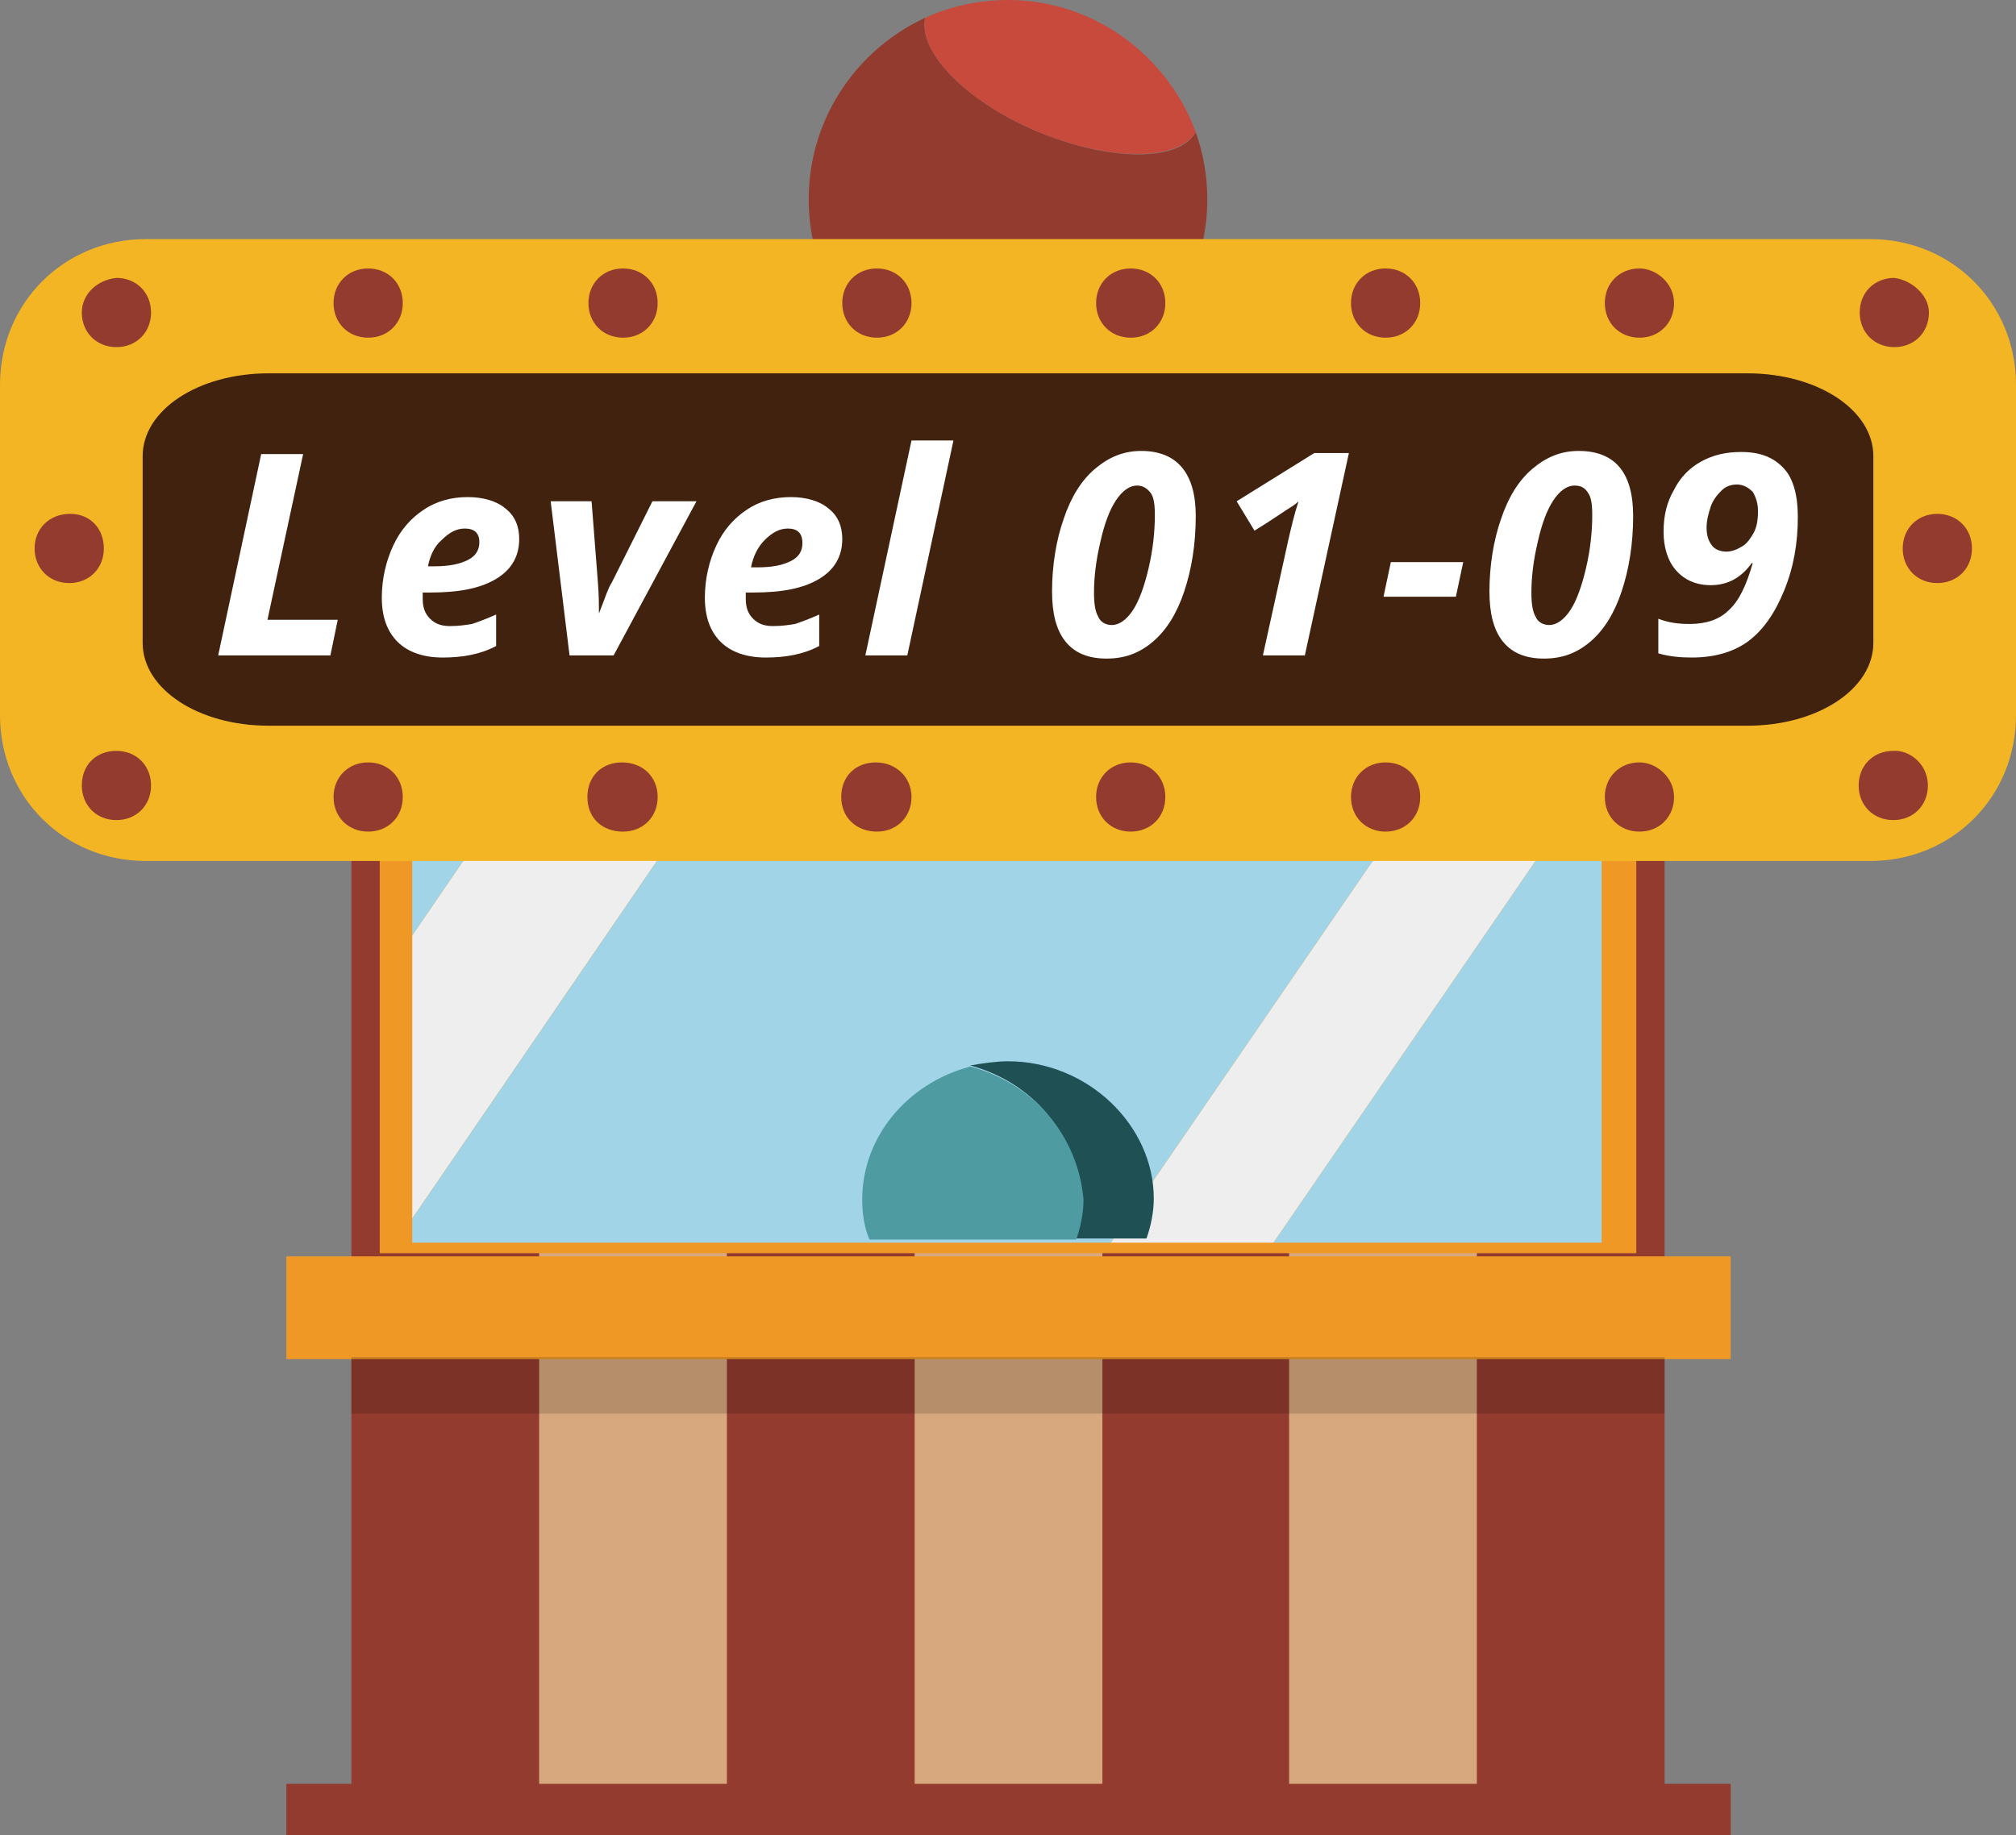 <?xml version="1.0" encoding="utf-8"?>
<!-- Generator: Adobe Illustrator 26.5.3, SVG Export Plug-In . SVG Version: 6.00 Build 0)  -->
<svg version="1.1" id="圖層_1" xmlns="http://www.w3.org/2000/svg" xmlns:xlink="http://www.w3.org/1999/xlink" x="0px" y="0px"
	 viewBox="0 0 192.2 175" style="enable-background:new 0 0 192.2 175;" xml:space="preserve">
<rect x="0" y="0" width="192.2" height="175" fill="#808080" stroke="none"/>
<style type="text/css">
	.st0{fill:#923B2E;}
	.st1{fill:#C74A3D;}
	.st2{fill:#D7A77D;}
	.st3{fill:#EF9826;}
	.st4{opacity:0.15;fill:#040000;enable-background:new    ;}
	.st5{fill:#EEEEEE;}
	.st6{fill:#A0D4E6;}
	.st7{fill:#1F5054;}
	.st8{fill:#4E9CA2;}
	.st9{fill:#F4B524;}
	.st10{fill:#40220F;}
	.st11{enable-background:new    ;}
	.st12{fill:#FFFFFF;}
</style>
<path class="st0" d="M114,12.6c-1.6,2.9-8.3,2.8-15.2-0.1C92,9.6,87.5,4.9,88.2,1.7c-6.5,3-11.1,9.6-11.1,17.3c0,10.5,8.5,19,19,19
	s19-8.5,19-19C115.1,16.7,114.7,14.6,114,12.6z"/>
<path class="st1" d="M114,12.6C111.3,5.3,104.3,0,96.1,0c-2.8,0-5.5,0.6-7.9,1.7C87.5,4.9,92,9.6,98.8,12.5
	C105.7,15.4,112.3,15.4,114,12.6z"/>
<polygon class="st0" points="122.9,44.3 69.3,44.3 33.5,44.3 33.5,170.8 69.3,170.8 122.9,170.8 158.7,170.8 158.7,44.3 "/>
<g>
	<rect x="87.2" y="44.3" class="st2" width="17.9" height="126.5"/>
	<rect x="51.4" y="44.3" class="st2" width="17.9" height="126.5"/>
</g>
<g>
	<rect x="122.9" y="44.3" class="st2" width="17.9" height="126.5"/>
</g>
<rect x="36.2" y="44" class="st3" width="119.8" height="75.5"/>
<rect x="27.3" y="119.8" class="st3" width="137.7" height="9.8"/>
<rect x="27.3" y="170.1" class="st0" width="137.7" height="4.9"/>
<rect x="33.5" y="129.4" class="st4" width="125.2" height="5.4"/>
<g>
	<polygon class="st5" points="70.2,44 39.3,89.2 39.3,116.2 88.7,44 	"/>
	<polygon class="st6" points="39.3,44 39.3,89.2 70.2,44 	"/>
	<polygon class="st6" points="152.7,44 88.7,44 39.3,116.2 39.3,118.5 105.9,118.5 152.7,50.3 	"/>
	<polygon class="st6" points="152.7,72.9 121.4,118.5 152.7,118.5 	"/>
	<polygon class="st5" points="152.7,50.3 105.9,118.5 121.4,118.5 152.7,72.9 	"/>
</g>
<g>
	<path class="st7" d="M96.1,101.2c-1.1,0-2.5,0.2-3.6,0.4c6,1.6,10.3,6.7,10.3,12.7c0,1.3-0.2,2.7-0.7,3.8h7.2
		c0.4-1.1,0.7-2.5,0.7-3.8C110,107.3,103.7,101.2,96.1,101.2z"/>
	<path class="st8" d="M92.5,101.7c-6,1.6-10.3,6.7-10.3,12.7c0,1.3,0.2,2.7,0.7,3.8h19.7c0.4-1.1,0.7-2.5,0.7-3.8
		C102.8,108.4,98.6,103.3,92.5,101.7z"/>
</g>
<rect x="33.5" y="46.5" class="st4" width="125.2" height="4.2"/>
<g>
	<g>
		<path class="st9" d="M0,68.2C0,76,6.1,82.1,13.9,82.1h164.4c7.8,0,13.9-6.1,13.9-13.9V36.7c0-7.8-6.1-13.9-13.9-13.9H13.9
			C6.1,22.8,0,28.9,0,36.7V68.2z"/>
	</g>
	<g>
		<path class="st0" d="M135.4,76c0,1.9-1.4,3.3-3.3,3.3s-3.3-1.4-3.3-3.3s1.4-3.3,3.3-3.3S135.4,74.1,135.4,76z"/>
		<path class="st0" d="M159.6,76c0,1.9-1.4,3.3-3.3,3.3c-1.9,0-3.3-1.4-3.3-3.3s1.4-3.3,3.3-3.3C157.9,72.7,159.6,74.1,159.6,76z"/>
		<path class="st0" d="M62.7,76c0,1.9-1.4,3.3-3.3,3.3c-2,0-3.4-1.3-3.4-3.3s1.4-3.3,3.3-3.3C61.3,72.7,62.7,74.1,62.7,76z"/>
		<path class="st0" d="M86.9,76c0,1.9-1.4,3.3-3.3,3.3S80.2,78,80.2,76s1.4-3.3,3.3-3.3S86.9,74.1,86.9,76z"/>
		<path class="st0" d="M111.1,76c0,1.9-1.4,3.3-3.3,3.3s-3.3-1.4-3.3-3.3s1.4-3.3,3.3-3.3S111.1,74.1,111.1,76z"/>
		<path class="st0" d="M38.4,76c0,1.9-1.4,3.3-3.3,3.3c-1.9,0-3.3-1.4-3.3-3.3s1.4-3.3,3.3-3.3S38.4,74.1,38.4,76z"/>
		<path class="st0" d="M135.4,28.9c0,1.9-1.4,3.3-3.3,3.3s-3.3-1.4-3.3-3.3s1.4-3.3,3.3-3.3S135.4,27,135.4,28.9z"/>
		<path class="st0" d="M159.6,28.9c0,1.9-1.4,3.3-3.3,3.3c-1.9,0-3.3-1.4-3.3-3.3s1.4-3.3,3.3-3.3C157.9,25.6,159.6,27,159.6,28.9z"
			/>
		<path class="st0" d="M62.7,28.9c0,1.9-1.4,3.3-3.3,3.3c-1.9,0-3.3-1.4-3.3-3.3s1.4-3.3,3.3-3.3C61.3,25.6,62.7,27,62.7,28.9z"/>
		<path class="st0" d="M86.9,28.9c0,1.9-1.4,3.3-3.3,3.3s-3.3-1.4-3.3-3.3s1.4-3.3,3.3-3.3S86.9,27,86.9,28.9z"/>
		<path class="st0" d="M111.1,28.9c0,1.9-1.4,3.3-3.3,3.3s-3.3-1.4-3.3-3.3s1.4-3.3,3.3-3.3S111.1,27,111.1,28.9z"/>
		<path class="st0" d="M38.4,28.9c0,1.9-1.4,3.3-3.3,3.3c-1.9,0-3.3-1.4-3.3-3.3s1.4-3.3,3.3-3.3C37,25.6,38.4,27,38.4,28.9z"/>
		<path class="st0" d="M188,52.3c0,1.9-1.4,3.3-3.3,3.3s-3.3-1.4-3.3-3.3s1.4-3.3,3.3-3.3S188,50.4,188,52.3z"/>
		<path class="st0" d="M183.8,74.9c0,1.9-1.4,3.3-3.3,3.3s-3.3-1.4-3.3-3.3s1.4-3.3,3.3-3.3C182.1,71.5,183.8,72.9,183.8,74.9z"/>
		<path class="st0" d="M183.9,29.8c0,1.9-1.4,3.3-3.3,3.3s-3.3-1.4-3.3-3.3s1.4-3.3,3.3-3.3C182.2,26.7,183.9,28.1,183.9,29.8z"/>
		<path class="st0" d="M3.3,52.3c0,1.9,1.4,3.3,3.3,3.3s3.3-1.4,3.3-3.3S8.6,49,6.7,49C4.7,49,3.3,50.4,3.3,52.3z"/>
		<path class="st0" d="M7.8,74.9c0,1.9,1.4,3.3,3.3,3.3s3.3-1.4,3.3-3.3s-1.4-3.3-3.3-3.3S7.8,72.9,7.8,74.9z"/>
		<path class="st0" d="M7.8,29.8c0,1.9,1.4,3.3,3.3,3.3s3.3-1.4,3.3-3.3s-1.4-3.3-3.3-3.3C9.2,26.7,7.8,28.1,7.8,29.8z"/>
	</g>
</g>
<g>
	<path class="st10" d="M13.6,61.3c0,4.4,5.3,7.9,12,7.9h141c6.7,0,12-3.5,12-7.9V43.5c0-4.4-5.3-7.9-12-7.9h-141
		c-6.7,0-12,3.5-12,7.9C13.6,43.5,13.6,61.3,13.6,61.3z"/>
</g>
<g class="st11">
	<path class="st12" d="M20.8,62.5l4.1-19.2h4l-3.4,15.8h6.7l-0.7,3.4H20.8z"/>
	<path class="st12" d="M42.2,62.7c-1.8,0-3.3-0.5-4.3-1.5s-1.5-2.4-1.5-4.2s0.4-3.5,1.1-5c0.7-1.5,1.7-2.6,2.9-3.4
		c1.2-0.8,2.6-1.2,4.2-1.2c1.5,0,2.8,0.4,3.6,1.1c0.9,0.7,1.3,1.7,1.3,2.9c0,1.6-0.7,2.9-2.2,3.8c-1.5,0.9-3.5,1.3-6.3,1.3h-0.7v0.3
		v0.3c0,0.8,0.2,1.4,0.7,1.9s1.1,0.7,1.9,0.7c0.8,0,1.5-0.1,2.1-0.2c0.6-0.2,1.4-0.5,2.3-0.9v3C45.8,62.4,44.1,62.7,42.2,62.7z
		 M44.3,50.4c-0.8,0-1.5,0.4-2.2,1.1C41.4,52.1,41,53,40.8,54h0.6c1.4,0,2.4-0.2,3.2-0.6s1.1-1,1.1-1.7
		C45.7,50.8,45.2,50.4,44.3,50.4z"/>
	<path class="st12" d="M57.1,58.5c0.6-1.5,0.9-2.5,1.2-2.9l3.9-7.8h4.2l-7.9,14.7h-4.2l-1.8-14.7h3.9l0.6,7.7
		C57.1,56.7,57.1,57.7,57.1,58.5L57.1,58.5z"/>
	<path class="st12" d="M73,62.7c-1.8,0-3.3-0.5-4.3-1.5s-1.5-2.4-1.5-4.2s0.4-3.5,1.1-5s1.7-2.6,2.9-3.4c1.2-0.8,2.6-1.2,4.2-1.2
		c1.5,0,2.8,0.4,3.6,1.1c0.9,0.7,1.3,1.7,1.3,2.9c0,1.6-0.7,2.9-2.2,3.8c-1.5,0.9-3.5,1.3-6.3,1.3h-0.7v0.3v0.3
		c0,0.8,0.2,1.4,0.7,1.9s1.1,0.7,1.9,0.7s1.5-0.1,2.1-0.2c0.6-0.2,1.4-0.5,2.3-0.9v3C76.6,62.4,74.9,62.7,73,62.7z M75.1,50.4
		c-0.8,0-1.5,0.4-2.2,1.1c-0.7,0.7-1.1,1.6-1.3,2.6h0.6c1.4,0,2.4-0.2,3.2-0.6s1.1-1,1.1-1.7C76.5,50.8,76,50.4,75.1,50.4z"/>
	<path class="st12" d="M86.5,62.5h-4L86.9,42h4L86.5,62.5z"/>
	<path class="st12" d="M114,49.2c0,2.7-0.4,5.1-1.1,7.2c-0.7,2.1-1.7,3.7-3,4.8s-2.7,1.6-4.4,1.6c-1.7,0-3-0.5-3.9-1.6
		s-1.3-2.7-1.3-4.8c0-2.5,0.4-4.9,1.1-6.9c0.7-2.1,1.7-3.7,3-4.8s2.7-1.7,4.4-1.7C112.2,43,114,45.1,114,49.2z M108.4,46.3
		c-0.7,0-1.4,0.5-2,1.4s-1.1,2.2-1.5,4c-0.4,1.7-0.6,3.3-0.6,4.8c0,1,0.1,1.8,0.4,2.3c0.2,0.5,0.7,0.8,1.3,0.8c0.7,0,1.4-0.5,2-1.4
		s1.1-2.3,1.5-4s0.6-3.4,0.6-5.1c0-1-0.1-1.7-0.4-2.1C109.3,46.5,108.9,46.3,108.4,46.3z"/>
	<path class="st12" d="M124.4,62.5h-4l2.4-10.9c0.3-1.3,0.6-2.6,1-3.8c-0.1,0.1-0.3,0.3-0.8,0.6s-1.6,1.1-3.4,2.2l-1.7-2.8l7.4-4.6
		h3.3L124.4,62.5z"/>
	<path class="st12" d="M131.9,56.9l0.7-3.3h6.9l-0.7,3.3H131.9z"/>
	<path class="st12" d="M155.7,49.2c0,2.7-0.4,5.1-1.1,7.2c-0.7,2.1-1.7,3.7-3,4.8s-2.7,1.6-4.4,1.6s-3-0.5-3.9-1.6s-1.3-2.7-1.3-4.8
		c0-2.5,0.4-4.9,1.1-6.9c0.7-2.1,1.7-3.7,3-4.8s2.7-1.7,4.4-1.7C154,43,155.7,45.1,155.7,49.2z M150.1,46.3c-0.7,0-1.4,0.5-2,1.4
		s-1.1,2.2-1.5,4c-0.4,1.7-0.6,3.3-0.6,4.8c0,1,0.1,1.8,0.4,2.3c0.2,0.5,0.7,0.8,1.3,0.8c0.7,0,1.4-0.5,2-1.4s1.1-2.3,1.5-4
		s0.6-3.4,0.6-5.1c0-1-0.1-1.7-0.4-2.1C151.1,46.5,150.7,46.3,150.1,46.3z"/>
	<path class="st12" d="M171.4,49.3c0,2.5-0.4,4.8-1.3,7c-0.9,2.2-2,3.8-3.5,4.9c-1.4,1-3.2,1.5-5.3,1.5c-1.1,0-2.2-0.1-3.2-0.4V59
		c1,0.4,2,0.5,3,0.5c1.5,0,2.8-0.4,3.7-1.3c1-0.9,1.7-2.4,2.3-4.5H167c-1,1.4-2.3,2.1-3.9,2.1c-1.4,0-2.5-0.5-3.3-1.4
		s-1.2-2.2-1.2-3.7s0.3-2.8,1-4c0.6-1.2,1.5-2.1,2.6-2.7c1.1-0.6,2.3-0.9,3.8-0.9c1.8,0,3.1,0.5,4.1,1.6
		C171,45.7,171.4,47.3,171.4,49.3z M165.6,46.2c-0.6,0-1.1,0.2-1.5,0.6c-0.4,0.4-0.8,0.9-1,1.5s-0.4,1.3-0.4,2
		c0,0.8,0.2,1.3,0.5,1.7s0.8,0.6,1.4,0.6c0.5,0,1-0.2,1.5-0.5s0.8-0.8,1.1-1.3c0.3-0.6,0.4-1.2,0.4-2.1c0-0.7-0.2-1.3-0.5-1.8
		C166.7,46.5,166.2,46.2,165.6,46.2z"/>
</g>
</svg>
